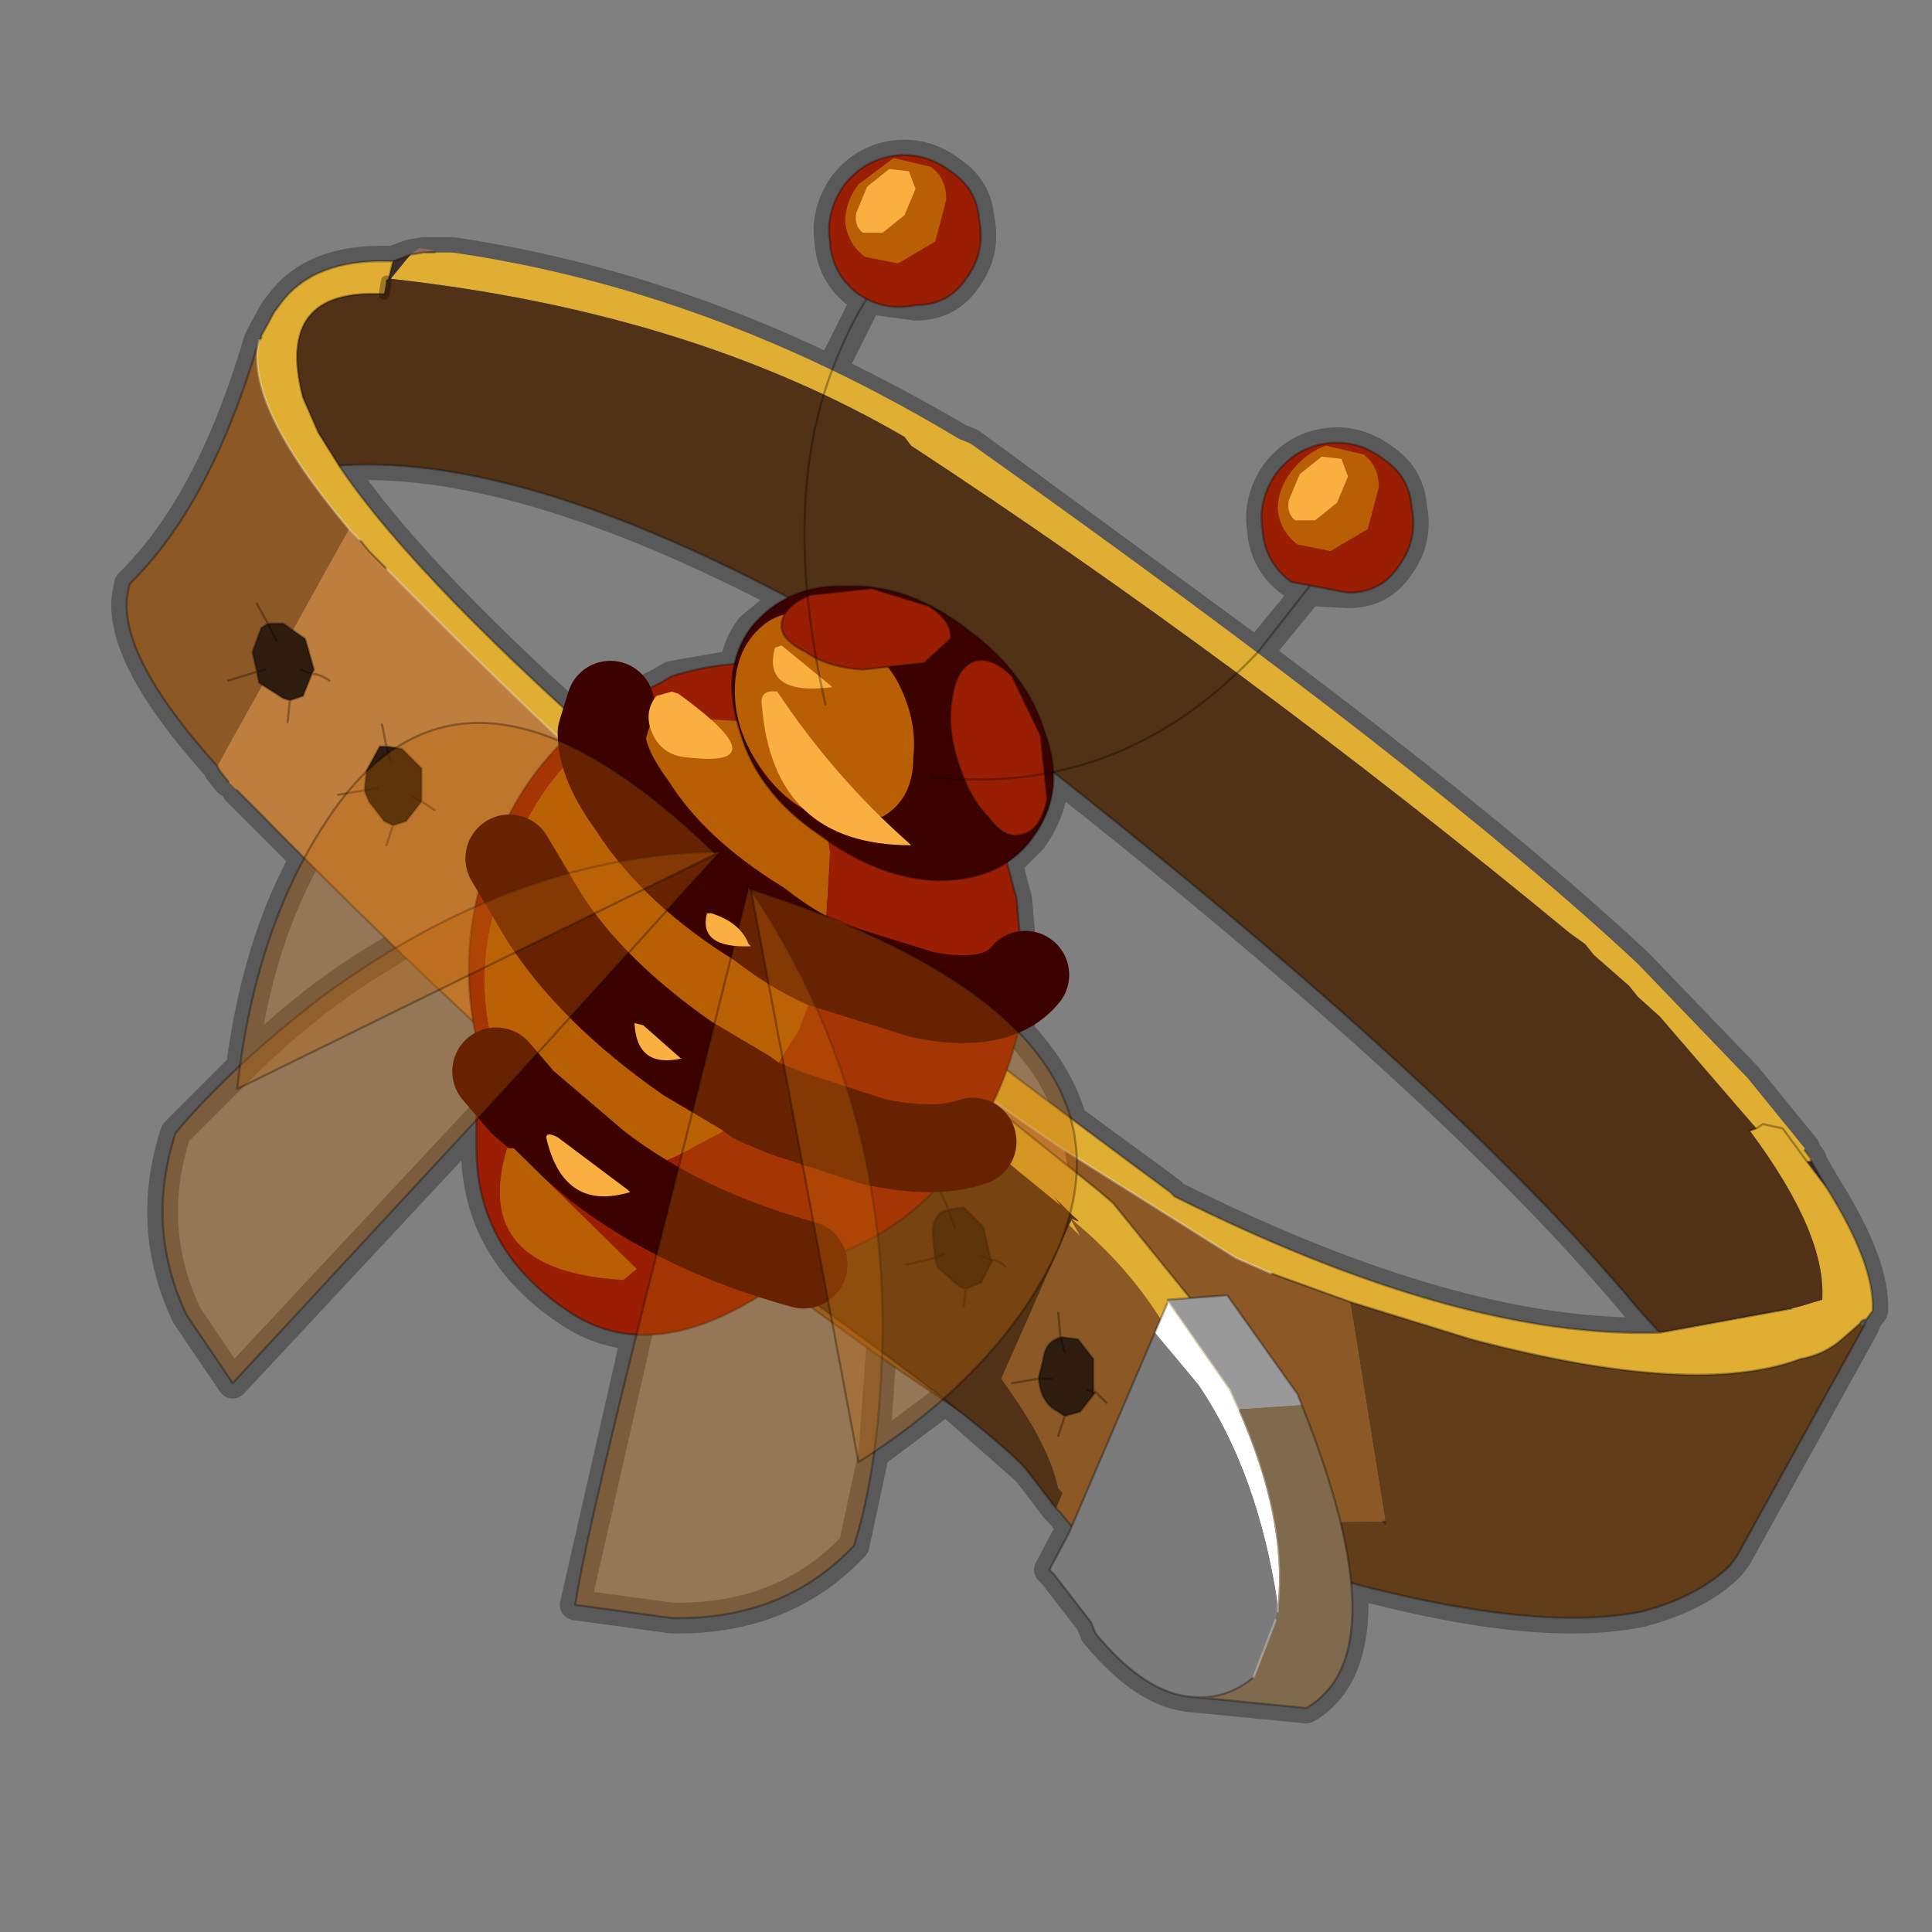 <?xml version="1.0" encoding="UTF-8" standalone="no"?>
<svg xmlns:xlink="http://www.w3.org/1999/xlink" height="440.0px" width="440.0px" xmlns="http://www.w3.org/2000/svg">
  <rect width="100%" height="100%" fill="#808080" stroke="none"/>
  <g transform="matrix(10.0, 0.0, 0.0, 10.0, 0.0, 0.0)">
    <use height="44.0" transform="matrix(1.0, 0.0, 0.0, 1.0, 0.0, 0.0)" width="44.0" xlink:href="#shape0"/>
  </g>
  <defs>
    <g id="shape0" transform="matrix(1.0, 0.0, 0.0, 1.0, 0.0, 0.0)">
      <path d="M44.0 44.0 L0.0 44.0 0.0 0.0 44.0 0.0 44.0 44.0" fill="#43adca" fill-opacity="0.0" fill-rule="evenodd" stroke="none"/>
      <path d="M19.75 6.8 L19.55 6.7 Q18.95 6.25 18.9 5.5 18.8 4.85 19.2 4.25 19.65 3.65 20.35 3.55 21.05 3.45 21.65 3.9 22.25 4.3 22.3 5.0 22.45 5.75 22.0 6.35 21.6 6.95 20.85 6.95 L19.75 6.8 19.0 8.3 18.95 8.45 Q20.4 9.15 21.85 10.0 L22.1 10.1 28.65 14.9 28.65 14.85 29.8 13.45 29.4 13.25 Q28.8 12.8 28.75 12.05 28.65 11.4 29.05 10.8 29.5 10.2 30.2 10.1 30.9 10.0 31.5 10.45 32.1 10.85 32.15 11.55 32.3 12.3 31.85 12.9 31.45 13.5 30.7 13.5 L29.8 13.45 M40.15 25.6 L40.6 25.7 41.15 26.45 41.6 27.05 41.25 26.45 41.25 26.4 41.1 26.2 41.1 26.15 39.8 24.55 37.3 21.95 Q34.2 19.05 28.65 14.9 L28.2 15.35 Q26.3 17.1 24.0 17.6 33.2 24.85 37.3 29.8 L37.8 30.35 40.8 29.8 M37.8 30.35 Q33.25 30.5 26.75 27.25 L26.65 27.15 24.4 25.5 24.55 26.4 28.15 28.65 28.95 29.0 30.75 29.65 33.5 30.5 Q38.6 31.85 41.0 30.95 41.55 30.85 41.95 30.5 L42.35 30.15 Q42.4 30.05 42.5 30.05 L42.65 29.85 Q42.7 28.8 41.6 27.05 M24.55 26.4 L24.55 26.75 25.0 27.1 25.35 27.4 27.2 29.55 27.95 29.5 29.55 31.75 29.65 32.0 30.55 34.65 30.8 36.05 Q35.05 37.2 37.4 36.7 38.7 36.35 39.4 35.65 L39.55 35.45 42.45 30.2 42.5 30.05 M29.05 34.7 L28.55 33.0 28.2 32.1 28.0 31.65 27.25 30.55 26.6 29.65 24.4 34.75 24.35 34.9 23.9 35.75 24.0 35.85 24.85 36.95 24.95 37.2 Q26.1 38.6 27.2 38.65 27.95 38.7 28.55 38.2 L29.1 36.7 29.1 36.55 29.15 35.6 29.05 34.7 M30.8 36.05 Q30.95 38.2 29.75 38.9 L27.2 38.65 M18.95 8.45 L18.75 9.0 Q18.15 10.95 18.4 13.45 L19.3 13.35 Q20.7 13.3 22.05 14.35 23.4 15.35 23.8 16.7 L24.0 17.6 23.9 17.6 23.85 18.2 Q23.7 18.9 23.3 19.0 22.9 19.15 22.5 18.6 L21.95 17.75 21.25 17.7 M18.95 8.45 Q14.7 6.4 10.3 5.75 L9.65 5.75 9.35 5.8 8.95 5.95 8.85 6.35 8.8 6.4 8.75 6.7 Q6.25 6.55 6.9 9.05 L7.25 9.85 7.75 10.65 7.75 10.6 Q11.75 10.35 17.95 13.6 L18.4 13.45 18.4 13.6 18.45 13.55 19.85 13.4 21.15 13.8 Q21.7 14.15 21.65 14.55 L21.05 15.1 20.3 15.3 19.65 15.25 18.6 15.0 18.35 14.85 Q17.75 14.55 17.8 14.2 L17.9 14.0 Q18.0 13.75 18.4 13.6 M8.95 5.95 L8.85 5.95 Q7.15 5.9 6.4 6.9 L6.25 7.1 5.95 7.65 5.95 7.7 5.9 7.75 Q5.55 9.2 7.95 12.05 L8.2 12.3 8.4 12.55 8.8 12.95 12.85 16.9 13.25 16.5 Q9.3 12.95 7.75 10.65 M13.25 16.5 L13.9 16.05 14.0 16.05 15.05 15.55 Q15.2 15.45 15.3 15.4 L16.75 15.15 Q16.8 14.7 17.1 14.3 L17.95 13.6 M12.85 16.9 L13.25 17.1 13.9 17.5 13.75 16.95 13.7 16.7 13.9 16.05 M13.9 17.5 L16.25 19.4 16.4 19.4 15.85 20.0 16.9 20.8 17.05 20.2 17.1 20.3 17.1 20.25 18.9 20.9 Q21.0 21.75 22.3 22.75 23.0 22.65 23.35 22.2 L23.3 22.1 23.15 20.45 23.05 20.1 22.95 19.65 21.35 20.05 Q20.1 20.0 18.85 19.15 L18.65 19.0 Q17.25 18.05 16.85 16.65 L16.75 16.1 16.75 15.15 M8.85 17.15 L8.8 17.0 8.65 17.0 8.35 17.55 8.35 17.6 8.85 17.15 9.05 17.0 8.8 17.0 8.7 16.5 M9.05 17.0 L12.85 16.9 M15.85 20.0 L13.65 22.45 14.65 23.35 15.3 23.85 15.65 24.1 16.05 24.35 16.9 20.8 M21.95 17.75 L21.8 17.3 Q21.55 16.5 21.7 15.8 21.8 15.2 22.2 15.05 22.6 14.95 23.05 15.4 L23.7 16.75 23.9 17.6 M24.4 25.5 Q24.1 24.45 23.2 23.5 L22.3 22.75 M23.35 22.2 L23.2 23.5 M24.0 17.6 Q24.0 18.4 23.5 19.1 L22.95 19.65 M6.85 15.25 L7.1 15.35 7.15 15.25 6.95 14.55 6.7 14.3 6.45 14.2 6.1 14.2 6.3 14.6 M5.2 15.5 L5.85 15.3 5.75 14.85 5.95 14.3 6.1 14.2 5.85 13.75 M5.2 17.8 L5.0 17.55 4.95 17.45 Q2.7 14.95 2.9 13.55 L2.95 13.3 Q4.8 11.5 5.9 7.75 M5.85 15.3 L5.9 15.55 5.95 15.65 Q6.15 15.85 6.45 15.9 L6.6 15.95 6.9 15.85 7.1 15.35 7.5 15.5 M6.6 15.95 L6.55 16.45 M5.4 18.0 L5.85 18.45 6.95 19.55 7.4 18.75 7.9 18.1 8.35 17.6 M24.4 34.75 L24.15 34.45 24.05 34.35 23.4 33.5 21.7 32.0 21.5 31.9 19.9 33.1 19.45 35.2 Q17.85 36.9 15.3 36.85 L13.1 36.55 14.5 30.4 Q13.7 30.35 13.0 29.9 10.85 28.5 10.85 26.15 L10.85 25.55 5.3 31.5 4.25 29.95 Q3.3 27.95 4.0 25.8 L5.5 24.3 Q5.85 21.55 6.95 19.55 M21.5 31.9 L21.5 31.85 Q23.15 30.4 24.0 28.65 L24.4 27.65 24.55 26.75 M26.6 29.65 L26.6 29.6 27.2 29.55 M19.9 33.1 L20.1 30.4 Q20.15 24.8 17.1 20.3 M21.7 32.0 L21.5 31.85 M23.95 31.4 L23.65 31.4 23.7 31.65 Q23.8 32.0 24.1 32.15 L24.25 32.25 24.6 32.15 24.95 31.7 24.9 31.7 24.9 30.95 24.55 30.5 24.15 30.45 24.25 30.8 M22.95 31.6 L23.65 31.4 23.75 31.0 Q23.8 30.6 24.05 30.5 L24.15 30.45 24.1 29.9 M24.25 32.25 L24.1 32.7 M24.95 31.7 L25.2 31.95 M16.05 24.35 L15.25 27.4 15.2 27.6 14.5 30.4 M14.15 26.95 L15.2 27.6 M12.95 26.05 L11.9 25.1 11.6 24.7 11.55 24.75 11.5 24.85 10.85 25.55 M13.65 22.45 L11.6 24.7 M5.5 24.3 Q6.35 23.45 7.4 22.65 11.75 19.5 16.25 19.4" fill="none" stroke="#000000" stroke-linecap="round" stroke-linejoin="round" stroke-opacity="0.302" stroke-width="0.7"/>
      <path d="M41.15 26.45 L41.25 26.4 41.25 26.45 41.15 26.45" fill="#a68d6f" fill-rule="evenodd" stroke="none"/>
      <path d="M9.35 5.8 L8.9 6.35 8.85 6.35 8.95 5.95 8.85 5.95 8.95 5.95 9.35 5.8 M41.25 26.45 L41.6 27.05 41.15 26.45 41.25 26.45 M7.75 10.6 L7.75 10.65 7.75 10.6" fill="#3d2e2a" fill-rule="evenodd" stroke="none"/>
      <path d="M9.65 5.75 L9.35 5.8 9.55 5.65 9.9 5.7 9.65 5.75 M41.25 26.4 L41.1 26.2 41.3 26.4 41.25 26.45 41.25 26.4" fill="#8f675e" fill-rule="evenodd" stroke="none"/>
      <path d="M42.45 30.2 L39.55 35.45 39.4 35.65 Q38.7 36.35 37.4 36.7 34.0 37.4 26.5 34.7 L31.5 34.65 31.55 34.7 31.55 34.65 30.75 29.65 33.5 30.5 Q38.6 31.85 41.0 30.95 41.55 30.85 41.95 30.5 L42.35 30.15 42.45 30.2" fill="#613d1a" fill-rule="evenodd" stroke="none"/>
      <path d="M9.9 5.75 L10.3 5.75 Q16.2 6.6 21.85 10.0 L22.1 10.1 Q32.6 17.55 37.3 21.95 L39.8 24.55 41.1 26.15 41.1 26.2 41.25 26.4 41.15 26.45 40.6 25.7 40.15 25.6 40.0 25.7 40.15 25.6 40.6 25.7 41.15 26.45 41.6 27.05 Q42.7 28.8 42.65 29.85 L42.5 30.05 Q42.4 30.05 42.35 30.15 L41.95 30.5 Q41.55 30.85 41.0 30.95 38.6 31.85 33.5 30.5 L30.75 29.65 28.95 29.0 28.15 28.65 24.25 26.2 Q17.1 21.4 8.8 12.95 L8.4 12.55 8.2 12.3 7.95 12.05 Q5.55 9.2 5.9 7.75 L5.95 7.7 5.95 7.65 6.25 7.1 6.4 6.9 Q7.15 5.9 8.85 5.95 L8.95 5.95 8.85 6.35 8.8 6.4 8.75 6.7 Q6.25 6.55 6.9 9.05 L7.25 9.85 7.75 10.65 Q9.55 13.3 14.6 17.7 L15.1 18.15 Q19.6 21.95 26.65 27.15 L26.75 27.25 Q33.25 30.5 37.8 30.35 L40.8 29.8 41.0 29.75 41.5 29.6 Q41.6 28.1 39.85 25.75 L40.0 25.7 37.8 23.15 37.3 22.7 37.1 22.45 36.3 21.75 36.1 21.5 35.75 21.25 Q28.3 15.1 20.75 10.15 L20.6 9.95 Q15.7 7.1 8.9 6.35 L9.35 5.8 9.65 5.75 9.9 5.75" fill="#e0ae33" fill-rule="evenodd" stroke="none"/>
      <path d="M26.5 34.7 L26.05 34.55 25.95 34.5 25.8 34.45 25.5 34.3 Q21.9 32.35 18.05 29.45 25.3 31.9 24.25 26.2 L28.15 28.65 28.95 29.0 30.75 29.65 31.55 34.65 31.5 34.65 26.5 34.7 M4.95 17.45 Q2.7 14.95 2.9 13.55 L2.95 13.3 Q4.8 11.5 5.9 7.75 5.55 9.2 7.95 12.05 L4.95 17.45" fill="#8c5825" fill-rule="evenodd" stroke="none"/>
      <path d="M18.05 29.45 Q12.3 25.05 5.85 18.45 L5.4 18.0 5.2 17.8 5.0 17.55 4.95 17.45 7.95 12.05 8.2 12.3 8.4 12.55 8.8 12.95 Q17.1 21.4 24.25 26.2 25.3 31.9 18.05 29.45" fill="#bd7e3e" fill-rule="evenodd" stroke="none"/>
      <path d="M31.55 34.65 L31.55 34.7 31.5 34.65 31.55 34.65" fill="#47392f" fill-rule="evenodd" stroke="none"/>
      <path d="M8.9 6.35 Q15.7 7.1 20.6 9.95 L20.75 10.15 Q28.3 15.1 35.75 21.25 L36.1 21.5 36.3 21.75 37.1 22.45 37.3 22.7 37.8 23.15 40.0 25.7 39.85 25.75 Q41.6 28.1 41.5 29.6 L41.0 29.75 40.8 29.8 37.8 30.35 37.3 29.8 Q32.95 24.55 22.8 16.65 L22.2 16.1 21.95 15.95 Q13.0 10.25 7.75 10.6 L7.75 10.65 7.25 9.85 6.9 9.05 Q6.25 6.55 8.75 6.7 L8.8 6.4 8.85 6.35 8.9 6.35" fill="#523216" fill-rule="evenodd" stroke="none"/>
      <path d="M9.9 5.75 L9.65 5.75 9.35 5.8 M40.0 25.7 L40.15 25.6 40.6 25.7 41.15 26.45 M41.25 26.4 L41.1 26.2 M41.25 26.45 L41.6 27.05 Q42.7 28.8 42.65 29.85 L42.5 30.05 42.45 30.2 39.55 35.45 39.4 35.65 Q38.7 36.35 37.4 36.7 34.0 37.4 26.5 34.7 L26.05 34.55 25.95 34.5 25.8 34.45 25.5 34.3 Q21.9 32.35 18.05 29.45 12.3 25.05 5.85 18.45 L5.4 18.0 M5.2 17.8 L5.0 17.55 4.95 17.45 Q2.7 14.95 2.9 13.55 L2.95 13.3 Q4.8 11.5 5.9 7.75 L5.95 7.7 5.95 7.65 6.25 7.1 6.4 6.9 Q7.15 5.9 8.85 5.95 L8.95 5.95 9.35 5.8 M41.25 26.45 L41.25 26.4 M41.6 27.05 L41.15 26.45 M42.35 30.15 Q42.4 30.05 42.5 30.05 M30.75 29.65 L33.5 30.5 Q38.6 31.85 41.0 30.95 41.55 30.85 41.95 30.5 L42.35 30.15 M40.8 29.8 L37.8 30.35 Q33.25 30.5 26.75 27.25 L26.65 27.15 Q19.6 21.95 15.1 18.15 L14.6 17.7 Q9.55 13.3 7.75 10.65 L7.25 9.85 6.9 9.05 Q6.25 6.55 8.75 6.7 M8.8 6.4 L8.85 6.35 8.95 5.95 8.85 5.95 M7.75 10.6 Q13.0 10.25 21.95 15.95 L22.2 16.1 22.8 16.65 Q32.95 24.55 37.3 29.8 L37.8 30.35 M7.75 10.65 L7.75 10.6 M8.2 12.3 L8.4 12.55 8.8 12.95 M28.95 29.0 L30.75 29.65 M31.55 34.65 L31.55 34.7 31.5 34.65 M40.0 25.7 L39.85 25.75 M26.05 34.55 L25.95 34.5" fill="none" stroke="#000000" stroke-linecap="round" stroke-linejoin="round" stroke-opacity="0.302" stroke-width="0.05"/>
      <path d="M7.95 12.05 L8.2 12.3 M8.8 12.95 Q17.1 21.4 24.25 26.2 L28.15 28.65 28.95 29.0 M5.9 7.75 Q5.55 9.2 7.95 12.05" fill="none" stroke="#ffffff" stroke-linecap="round" stroke-linejoin="round" stroke-opacity="0.302" stroke-width="0.05"/>
      <path d="M8.75 6.7 L8.8 6.4" fill="none" stroke="#000000" stroke-linecap="round" stroke-linejoin="round" stroke-opacity="0.302" stroke-width="0.25"/>
      <path d="M27.8 30.5 Q29.5 34.8 27.85 35.85 L25.9 35.65 Q26.5 35.65 26.9 35.3 27.9 33.45 26.6 30.55 L27.8 30.5" fill="#47392f" fill-rule="evenodd" stroke="none"/>
      <path d="M25.9 35.65 L25.85 35.6 Q25.05 35.6 24.15 34.45 L24.05 34.35 24.2 34.0 24.1 33.9 Q23.9 32.9 22.8 31.4 L24.35 27.9 24.6 28.15 24.4 27.8 24.4 27.75 24.5 27.85 Q25.7 28.85 26.5 30.15 L26.6 30.55 Q27.9 33.45 26.9 35.3 26.5 35.65 25.9 35.65" fill="#8c5825" fill-rule="evenodd" stroke="none"/>
      <path d="M15.1 27.2 L17.45 23.5 17.4 23.45 18.15 22.55 24.15 27.45 24.0 27.25 24.3 27.55 24.45 27.7 Q24.7 27.9 24.4 27.75 L24.4 27.8 24.35 27.9 22.8 31.4 Q23.9 32.9 24.1 33.9 L24.2 34.0 24.05 34.35 23.4 33.5 Q22.6 32.5 15.1 27.2" fill="#523216" fill-rule="evenodd" stroke="none"/>
      <path d="M18.15 22.55 L18.65 22.0 25.0 27.1 25.35 27.4 27.7 30.3 27.8 30.5 26.6 30.55 26.5 30.15 Q25.7 28.85 24.5 27.85 L24.4 27.75 Q24.7 27.9 24.45 27.7 L24.3 27.55 24.0 27.25 24.15 27.45 18.15 22.55 M24.4 27.8 L24.6 28.15 24.35 27.9 24.4 27.8" fill="#e0ae33" fill-rule="evenodd" stroke="none"/>
      <path d="M18.65 22.0 L25.0 27.1 25.35 27.4 27.7 30.3 27.8 30.5 Q29.5 34.8 27.85 35.85 L25.9 35.65 25.85 35.6 Q25.05 35.6 24.15 34.45 L24.05 34.35 23.4 33.5 Q22.6 32.5 15.1 27.2 M26.6 30.55 L27.8 30.5 M26.9 35.3 Q26.5 35.65 25.9 35.65" fill="none" stroke="#000000" stroke-linecap="round" stroke-linejoin="round" stroke-opacity="0.302" stroke-width="0.05"/>
      <path d="M26.3 30.35 L26.6 29.65 28.0 31.65 28.2 32.1 Q29.3 34.6 29.1 36.55 28.65 33.55 27.3 31.55 L26.3 30.35" fill="#ffffff" fill-rule="evenodd" stroke="none"/>
      <path d="M26.6 29.65 L26.6 29.6 27.95 29.5 29.55 31.75 29.65 32.0 28.2 32.1 28.0 31.65 26.6 29.65" fill="#999999" fill-rule="evenodd" stroke="none"/>
      <path d="M29.65 32.0 Q31.9 37.65 29.75 38.9 L27.2 38.65 Q27.95 38.7 28.55 38.2 L29.05 36.9 29.1 36.7 29.1 36.55 Q29.3 34.6 28.2 32.1 L29.65 32.0" fill="#806a4d" fill-rule="evenodd" stroke="none"/>
      <path d="M27.2 38.65 Q26.1 38.6 24.95 37.2 L24.85 36.95 24.0 35.85 23.9 35.75 24.35 34.9 26.3 30.35 27.3 31.55 Q28.65 33.55 29.1 36.55 L29.1 36.7 29.05 36.9 28.55 38.2 Q27.95 38.7 27.2 38.65" fill="#7b7b7b" fill-rule="evenodd" stroke="none"/>
      <path d="M26.3 30.35 L26.6 29.65 26.6 29.6 27.95 29.5 29.55 31.75 29.65 32.0 Q31.9 37.65 29.75 38.9 L27.2 38.65 Q26.1 38.6 24.95 37.2 L24.85 36.95 24.0 35.85 23.9 35.75 24.35 34.9 26.3 30.35 M28.55 38.2 Q27.95 38.7 27.2 38.65" fill="none" stroke="#000000" stroke-linecap="round" stroke-linejoin="round" stroke-opacity="0.302" stroke-width="0.05"/>
      <path d="M29.1 36.55 Q29.3 34.6 28.2 32.1 M29.05 36.9 L28.55 38.2 M29.1 36.55 L29.1 36.7" fill="none" stroke="#ffffff" stroke-linecap="round" stroke-linejoin="round" stroke-opacity="0.302" stroke-width="0.05"/>
      <path d="M28.2 32.1 L28.0 31.65 26.6 29.65" fill="none" stroke="#fff2c2" stroke-linecap="round" stroke-linejoin="round" stroke-opacity="0.502" stroke-width="0.05"/>
      <path d="M22.6 28.7 L22.35 29.2 22.0 29.35 21.85 29.3 21.35 28.85 21.3 28.65 21.5 28.55 21.3 28.65 21.25 28.15 Q21.2 27.8 21.45 27.6 L21.6 27.55 21.95 27.5 22.4 27.95 22.55 28.65 22.6 28.7 22.35 28.6 22.6 28.7 M21.75 27.95 L21.6 27.55 21.75 27.95" fill="#2e1d0e" fill-rule="evenodd" stroke="none"/>
      <path d="M21.3 28.65 L21.35 28.85 21.85 29.3 22.0 29.35 22.35 29.2 22.6 28.7 22.35 28.6 M22.0 29.35 L21.95 29.75 M22.6 28.7 Q22.75 28.7 22.9 28.85 M22.6 28.7 L22.55 28.65 22.4 27.95 21.95 27.5 21.6 27.55 21.75 27.95 M21.6 27.55 L21.4 27.1 M21.5 28.55 L21.3 28.65 20.65 28.8 M21.3 28.65 L21.25 28.15 Q21.2 27.8 21.45 27.6 L21.6 27.55" fill="none" stroke="#000000" stroke-linecap="round" stroke-linejoin="round" stroke-opacity="0.302" stroke-width="0.05"/>
      <path d="M24.95 31.7 L24.6 32.15 24.25 32.25 24.1 32.15 Q23.8 32.0 23.7 31.65 L23.65 31.4 23.75 31.0 Q23.8 30.6 24.05 30.5 L24.15 30.45 24.55 30.5 24.9 30.95 24.9 31.7 24.95 31.7 24.75 31.65 24.95 31.7 M24.25 30.8 L24.15 30.45 24.25 30.8 M23.65 31.4 L23.95 31.4 23.65 31.4" fill="#2e1d0e" fill-rule="evenodd" stroke="none"/>
      <path d="M23.65 31.4 L23.7 31.65 Q23.8 32.0 24.1 32.15 L24.25 32.25 24.6 32.15 24.95 31.7 24.75 31.65 M24.25 32.25 L24.1 32.7 M24.95 31.7 L25.2 31.95 M24.95 31.7 L24.9 31.7 24.9 30.95 24.55 30.5 24.15 30.45 24.25 30.8 M23.65 31.4 L23.75 31.0 Q23.8 30.6 24.05 30.5 L24.15 30.45 24.1 29.9 M23.95 31.4 L23.65 31.4 23.05 31.5" fill="none" stroke="#000000" stroke-linecap="round" stroke-linejoin="round" stroke-opacity="0.302" stroke-width="0.05"/>
      <path d="M7.1 15.35 L6.9 15.85 6.6 15.95 6.45 15.9 5.9 15.55 5.85 15.3 5.75 14.85 5.95 14.3 6.1 14.2 6.45 14.2 6.95 14.55 7.15 15.25 7.1 15.35 6.85 15.25 7.1 15.35 M6.3 14.6 L6.1 14.2 6.3 14.6 M5.85 15.3 L6.05 15.25 5.85 15.3" fill="#2e1d0e" fill-rule="evenodd" stroke="none"/>
      <path d="M5.85 15.3 L5.9 15.55 6.45 15.9 6.6 15.95 6.9 15.85 7.1 15.35 6.85 15.25 M6.6 15.95 L6.55 16.45 M7.1 15.35 Q7.3 15.35 7.5 15.5 M7.1 15.35 L7.15 15.25 6.95 14.55 6.45 14.2 6.1 14.2 6.3 14.6 M5.85 15.3 L5.75 14.85 5.95 14.3 6.1 14.2 5.85 13.75 M6.05 15.25 L5.85 15.3 5.2 15.5" fill="none" stroke="#000000" stroke-linecap="round" stroke-linejoin="round" stroke-opacity="0.302" stroke-width="0.05"/>
      <path d="M9.6 18.25 L9.25 18.7 8.95 18.8 8.75 18.7 8.4 18.25 8.3 18.0 8.35 17.55 8.65 17.0 8.8 17.0 9.15 17.05 9.6 17.5 9.6 18.2 9.6 18.25 9.4 18.15 9.6 18.25 M8.9 17.35 L8.8 17.0 8.9 17.35 M8.3 18.0 L8.6 17.95 8.3 18.0" fill="#2e1d0e" fill-rule="evenodd" stroke="none"/>
      <path d="M8.3 18.0 L8.4 18.25 8.75 18.7 8.95 18.8 9.25 18.7 9.6 18.25 9.4 18.15 M8.95 18.8 L8.8 19.25 M9.6 18.25 L9.9 18.45 M9.6 18.25 L9.6 18.2 9.6 17.5 9.15 17.05 8.8 17.0 8.9 17.35 M8.3 18.0 L7.7 18.1 M8.3 18.0 L8.35 17.55 8.65 17.0 8.8 17.0 8.7 16.5 M8.6 17.95 L8.3 18.0 Z" fill="none" stroke="#000000" stroke-linecap="round" stroke-linejoin="round" stroke-opacity="0.302" stroke-width="0.05"/>
      <path d="M11.3 24.4 L11.9 25.1 13.6 26.55 12.65 26.1 Q11.75 25.55 11.3 24.4" fill="#ffcc00" fill-rule="evenodd" stroke="none"/>
      <path d="M23.35 22.2 Q23.3 23.8 22.5 25.35 L22.15 26.0 21.9 26.3 21.55 26.8 Q20.45 28.15 18.65 28.7 L18.3 28.8 Q15.15 31.3 13.0 29.9 10.85 28.5 10.85 26.15 L10.85 23.65 Q10.3 21.1 11.5 18.75 12.35 17.0 13.9 16.05 L14.0 16.05 15.05 15.55 Q15.2 15.45 15.3 15.4 17.85 14.6 20.1 16.0 22.4 17.3 23.05 20.1 L23.15 20.45 23.3 22.1 23.35 22.2 Q22.7 23.0 21.0 22.65 L18.75 21.95 21.0 22.65 Q22.7 23.0 23.35 22.2 M17.2 25.05 L18.2 23.45 18.75 21.95 18.9 19.4 Q18.6 17.3 17.35 16.45 L14.4 16.3 Q14.0 16.45 13.7 16.7 12.5 17.55 11.8 19.1 L11.75 19.3 11.6 19.55 11.4 20.1 11.35 20.45 Q10.9 21.8 11.1 23.15 L11.3 24.4 10.85 23.65 11.3 24.4 Q11.75 25.55 12.65 26.1 L13.6 26.55 Q14.5 26.8 15.55 26.25 L16.5 25.75 16.95 25.35 17.2 25.05 17.3 25.1 17.9 25.35 19.9 26.0 Q21.3 26.3 22.15 26.0 21.3 26.3 19.9 26.0 L17.9 25.35 17.3 25.1 17.2 25.05 M18.3 28.8 Q15.55 28.05 13.6 26.55 15.55 28.05 18.3 28.8 M13.9 16.05 L13.7 16.7 13.9 16.05" fill="#9a1e03" fill-rule="evenodd" stroke="none"/>
      <path d="M18.75 21.95 L18.2 23.45 17.2 25.05 17.0 24.9 15.65 24.1 Q13.5 22.6 12.4 20.9 L11.6 19.55 12.4 20.9 Q13.5 22.6 15.65 24.1 L17.0 24.9 17.2 25.05 16.95 25.35 16.5 25.75 15.55 26.25 Q14.5 26.8 13.6 26.55 L11.9 25.1 11.3 24.4 11.1 23.15 Q10.9 21.8 11.35 20.45 L11.4 20.1 11.6 19.55 11.75 19.3 11.8 19.1 Q12.5 17.55 13.7 16.7 14.0 16.45 14.4 16.3 L17.35 16.45 Q18.6 17.3 18.9 19.4 L18.75 21.95 Q18.0 21.6 17.3 21.05 15.35 19.85 14.4 18.35 13.7 17.4 13.7 16.7 13.7 17.4 14.4 18.35 15.35 19.85 17.3 21.05 18.0 21.6 18.75 21.95" fill="#b85f06" fill-rule="evenodd" stroke="none"/>
      <path d="M23.35 22.2 Q23.3 23.8 22.5 25.35 L22.15 26.0 21.9 26.3 21.55 26.8 Q20.45 28.15 18.65 28.7 L18.3 28.8 Q15.15 31.3 13.0 29.9 10.85 28.5 10.85 26.15 L10.85 23.65 Q10.3 21.1 11.5 18.75 12.35 17.0 13.9 16.05 L14.0 16.05 15.05 15.55 Q15.2 15.45 15.3 15.4 17.85 14.6 20.1 16.0 22.4 17.3 23.05 20.1 L23.15 20.45 23.3 22.1 23.35 22.2 M10.85 23.65 L11.3 24.4" fill="none" stroke="#000000" stroke-linecap="round" stroke-linejoin="round" stroke-opacity="0.302" stroke-width="0.05"/>
      <path d="M23.35 22.2 Q22.7 23.0 21.0 22.65 L18.75 21.95 Q18.0 21.6 17.3 21.05 15.35 19.85 14.4 18.35 13.7 17.4 13.7 16.7 L13.9 16.05 M17.2 25.05 L17.3 25.1 17.9 25.35 19.9 26.0 Q21.3 26.3 22.15 26.0 M11.6 19.55 L12.4 20.9 Q13.5 22.6 15.65 24.1 L17.0 24.9 17.2 25.05 M13.6 26.55 Q15.55 28.05 18.3 28.8 M11.3 24.4 L11.9 25.1 13.6 26.55" fill="none" stroke="#3c0200" stroke-linecap="round" stroke-linejoin="round" stroke-width="2.0"/>
      <path d="M14.5 28.9 L14.2 29.15 Q10.7 28.95 11.55 26.15 L11.7 26.15 14.5 28.9" fill="#b85f06" fill-rule="evenodd" stroke="none"/>
      <path d="M16.4 19.4 L11.55 24.75 5.3 31.5 4.25 29.95 Q3.3 27.95 4.0 25.8 5.3 24.25 7.4 22.65 11.8 19.45 16.4 19.4" fill="#c06407" fill-opacity="0.329" fill-rule="evenodd" stroke="none"/>
      <path d="M16.4 19.4 L11.55 24.75 5.3 31.5 4.25 29.95 Q3.3 27.95 4.0 25.8 5.3 24.25 7.4 22.65 11.8 19.45 16.4 19.4 Z" fill="none" stroke="#000000" stroke-linecap="round" stroke-linejoin="round" stroke-opacity="0.302" stroke-width="0.05"/>
      <path d="M16.3 19.45 L5.4 24.8 Q5.8 21.2 7.4 18.75 10.55 13.85 16.3 19.45" fill="#c06407" fill-opacity="0.329" fill-rule="evenodd" stroke="none"/>
      <path d="M16.3 19.45 L5.4 24.8 Q5.8 21.2 7.4 18.75 10.55 13.85 16.3 19.45 Z" fill="none" stroke="#000000" stroke-linecap="round" stroke-linejoin="round" stroke-opacity="0.302" stroke-width="0.05"/>
      <path d="M17.05 20.2 Q20.15 24.75 20.1 30.4 20.05 33.3 19.45 35.2 17.85 36.9 15.3 36.85 L13.1 36.55 Q13.35 34.85 15.25 27.4 L17.05 20.2" fill="#c06407" fill-opacity="0.329" fill-rule="evenodd" stroke="none"/>
      <path d="M17.05 20.2 L15.25 27.4 Q13.35 34.85 13.1 36.55 L15.3 36.85 Q17.85 36.9 19.45 35.2 20.05 33.3 20.1 30.4 20.15 24.75 17.05 20.2 Z" fill="none" stroke="#000000" stroke-linecap="round" stroke-linejoin="round" stroke-opacity="0.302" stroke-width="0.05"/>
      <path d="M17.1 20.25 Q26.5 23.3 24.0 28.65 22.7 31.3 19.55 33.3 L17.1 20.25" fill="#c06407" fill-opacity="0.329" fill-rule="evenodd" stroke="none"/>
      <path d="M17.1 20.25 L19.55 33.3 Q22.7 31.3 24.0 28.65 26.5 23.3 17.1 20.25 Z" fill="none" stroke="#000000" stroke-linecap="round" stroke-linejoin="round" stroke-opacity="0.302" stroke-width="0.05"/>
      <path d="M23.5 19.1 Q22.8 20.05 21.35 20.05 20.0 20.0 18.65 19.0 17.25 18.05 16.85 16.65 16.4 15.25 17.1 14.3 17.9 13.3 19.3 13.35 20.7 13.3 22.05 14.35 23.4 15.35 23.8 16.7 24.3 18.05 23.5 19.1" fill="#3c0200" fill-rule="evenodd" stroke="none"/>
      <path d="M23.5 19.1 Q22.8 20.05 21.35 20.05 20.0 20.0 18.65 19.0 17.25 18.05 16.85 16.65 16.4 15.25 17.1 14.3 17.9 13.3 19.3 13.35 20.7 13.3 22.05 14.35 23.4 15.35 23.8 16.7 24.3 18.05 23.5 19.1 Z" fill="none" stroke="#000000" stroke-linecap="round" stroke-linejoin="round" stroke-opacity="0.302" stroke-width="0.05"/>
      <path d="M23.0 15.75 L22.95 15.8 Q21.75 15.95 22.5 15.15 L22.6 15.15 Q23.05 15.3 23.0 15.75" fill="#ff9800" fill-rule="evenodd" stroke="none"/>
      <path d="M19.2 17.6 L19.25 17.65 Q17.9 18.6 17.6 16.95 L17.65 16.85 17.95 16.6 18.2 16.7 Q18.95 16.95 19.2 17.6" fill="#ff9800" fill-rule="evenodd" stroke="none"/>
      <path d="M18.8 18.1 L18.3 18.2 18.0 17.8 18.1 17.05 Q18.25 16.65 18.55 16.5 L19.05 16.4 19.35 16.8 19.25 17.55 18.8 18.1" fill="#ff9800" fill-rule="evenodd" stroke="none"/>
      <path d="M20.1 18.6 L18.55 18.55 Q17.75 18.2 17.2 17.3 16.65 16.4 16.75 15.45 16.85 14.6 17.5 14.15 18.15 13.75 19.0 14.15 19.8 14.5 20.4 15.45 20.9 16.35 20.8 17.25 20.8 18.2 20.1 18.6" fill="#b85f06" fill-rule="evenodd" stroke="none"/>
      <path d="M21.05 15.1 L19.65 15.25 Q18.85 15.2 18.35 14.85 17.75 14.55 17.8 14.2 17.85 13.8 18.45 13.55 L19.85 13.4 21.15 13.8 Q21.7 14.15 21.65 14.55 L21.05 15.1" fill="#9a1e03" fill-rule="evenodd" stroke="none"/>
      <path d="M21.05 15.1 L19.65 15.25 Q18.85 15.2 18.35 14.85 17.75 14.55 17.8 14.2 17.85 13.8 18.45 13.55 L19.85 13.4 21.15 13.8 Q21.7 14.15 21.65 14.55 L21.05 15.1 Z" fill="none" stroke="#000000" stroke-linecap="round" stroke-linejoin="round" stroke-opacity="0.302" stroke-width="0.05"/>
      <path d="M22.5 18.6 Q22.05 18.15 21.8 17.3 21.55 16.5 21.7 15.8 21.8 15.2 22.2 15.05 22.6 14.95 23.05 15.4 L23.7 16.75 23.85 18.2 Q23.7 18.9 23.3 19.0 22.9 19.15 22.5 18.6" fill="#9a1e03" fill-rule="evenodd" stroke="none"/>
      <path d="M22.5 18.6 Q22.05 18.15 21.8 17.3 21.55 16.5 21.7 15.8 21.8 15.2 22.2 15.05 22.6 14.95 23.05 15.4 L23.7 16.75 23.85 18.2 Q23.7 18.9 23.3 19.0 22.9 19.15 22.5 18.6 Z" fill="none" stroke="#000000" stroke-linecap="round" stroke-linejoin="round" stroke-opacity="0.302" stroke-width="0.05"/>
      <path d="M20.7 19.2 L20.75 19.25 Q17.6 19.25 17.35 16.05 17.3 15.7 17.7 15.75 19.0 17.7 20.7 19.2" fill="#fab040" fill-rule="evenodd" stroke="none"/>
      <path d="M18.9 15.6 L18.95 15.65 Q17.35 15.85 17.65 14.75 L17.8 14.7 18.9 15.6" fill="#fab040" fill-rule="evenodd" stroke="none"/>
      <path d="M15.65 17.25 Q15.0 17.2 14.8 16.55 14.7 16.15 14.95 15.85 L15.3 15.75 15.45 15.8 Q17.8 17.5 15.65 17.25" fill="#fab040" fill-rule="evenodd" stroke="none"/>
      <path d="M14.3 27.1 L14.35 27.15 Q12.85 27.6 12.45 25.95 12.4 25.75 12.7 25.9 L14.3 27.1" fill="#fab040" fill-rule="evenodd" stroke="none"/>
      <path d="M15.5 24.1 L15.55 24.1 Q14.5 24.35 14.45 23.3 L14.65 23.35 15.5 24.1" fill="#fab040" fill-rule="evenodd" stroke="none"/>
      <path d="M17.05 21.5 L17.1 21.55 Q15.9 21.6 16.1 20.8 L16.2 20.8 Q16.85 21.0 17.05 21.5" fill="#fab040" fill-rule="evenodd" stroke="none"/>
      <path d="M20.45 5.95 Q19.65 6.65 19.0 8.3 17.75 11.45 18.8 16.05" fill="none" stroke="#000000" stroke-linecap="round" stroke-linejoin="round" stroke-opacity="0.302" stroke-width="0.05"/>
      <path d="M30.1 13.0 L28.65 14.85 Q25.55 18.15 21.25 17.7" fill="none" stroke="#000000" stroke-linecap="round" stroke-linejoin="round" stroke-opacity="0.302" stroke-width="0.05"/>
      <path d="M20.85 6.95 Q20.15 7.1 19.55 6.7 18.95 6.25 18.9 5.5 18.8 4.85 19.2 4.25 19.65 3.65 20.35 3.55 21.05 3.45 21.65 3.9 22.25 4.3 22.3 5.0 22.45 5.75 22.0 6.35 21.6 6.95 20.85 6.95" fill="#9a1e03" fill-rule="evenodd" stroke="none"/>
      <path d="M20.85 6.95 Q20.15 7.1 19.55 6.7 18.95 6.25 18.9 5.5 18.8 4.85 19.2 4.25 19.65 3.65 20.35 3.55 21.05 3.45 21.65 3.9 22.25 4.3 22.3 5.0 22.45 5.75 22.0 6.35 21.6 6.95 20.85 6.95 Z" fill="none" stroke="#000000" stroke-linecap="round" stroke-linejoin="round" stroke-opacity="0.302" stroke-width="0.05"/>
      <path d="M20.45 6.0 L19.7 5.85 Q19.3 5.55 19.25 5.05 19.25 4.6 19.55 4.2 L20.35 3.6 21.2 3.8 Q21.55 4.05 21.55 4.55 L21.3 5.5 20.45 6.0" fill="#b85f06" fill-rule="evenodd" stroke="none"/>
      <path d="M19.5 4.85 L19.75 4.25 20.25 3.85 20.7 3.9 20.85 4.3 20.6 4.9 20.1 5.3 19.65 5.3 Q19.45 5.15 19.5 4.85" fill="#fab040" fill-rule="evenodd" stroke="none"/>
      <path d="M30.7 13.5 L29.4 13.25 Q28.8 12.8 28.75 12.05 28.65 11.4 29.05 10.8 29.5 10.2 30.2 10.1 30.9 10.0 31.5 10.45 32.1 10.85 32.15 11.55 32.3 12.3 31.85 12.9 31.45 13.5 30.7 13.5" fill="#9a1e03" fill-rule="evenodd" stroke="none"/>
      <path d="M30.7 13.5 L29.4 13.25 Q28.8 12.8 28.75 12.05 28.65 11.4 29.05 10.8 29.5 10.2 30.2 10.1 30.9 10.0 31.5 10.45 32.1 10.85 32.15 11.55 32.3 12.3 31.85 12.9 31.45 13.5 30.7 13.5 Z" fill="none" stroke="#000000" stroke-linecap="round" stroke-linejoin="round" stroke-opacity="0.302" stroke-width="0.05"/>
      <path d="M30.3 12.55 L29.55 12.4 Q29.15 12.1 29.1 11.6 29.1 11.15 29.4 10.75 29.75 10.3 30.2 10.15 L31.05 10.35 Q31.4 10.6 31.4 11.1 L31.15 12.05 30.3 12.55" fill="#b85f06" fill-rule="evenodd" stroke="none"/>
      <path d="M29.35 11.4 L29.6 10.8 30.1 10.4 30.55 10.45 30.7 10.85 30.45 11.45 29.95 11.85 29.5 11.85 Q29.3 11.7 29.35 11.4" fill="#fab040" fill-rule="evenodd" stroke="none"/>
    </g>
  </defs>
</svg>
